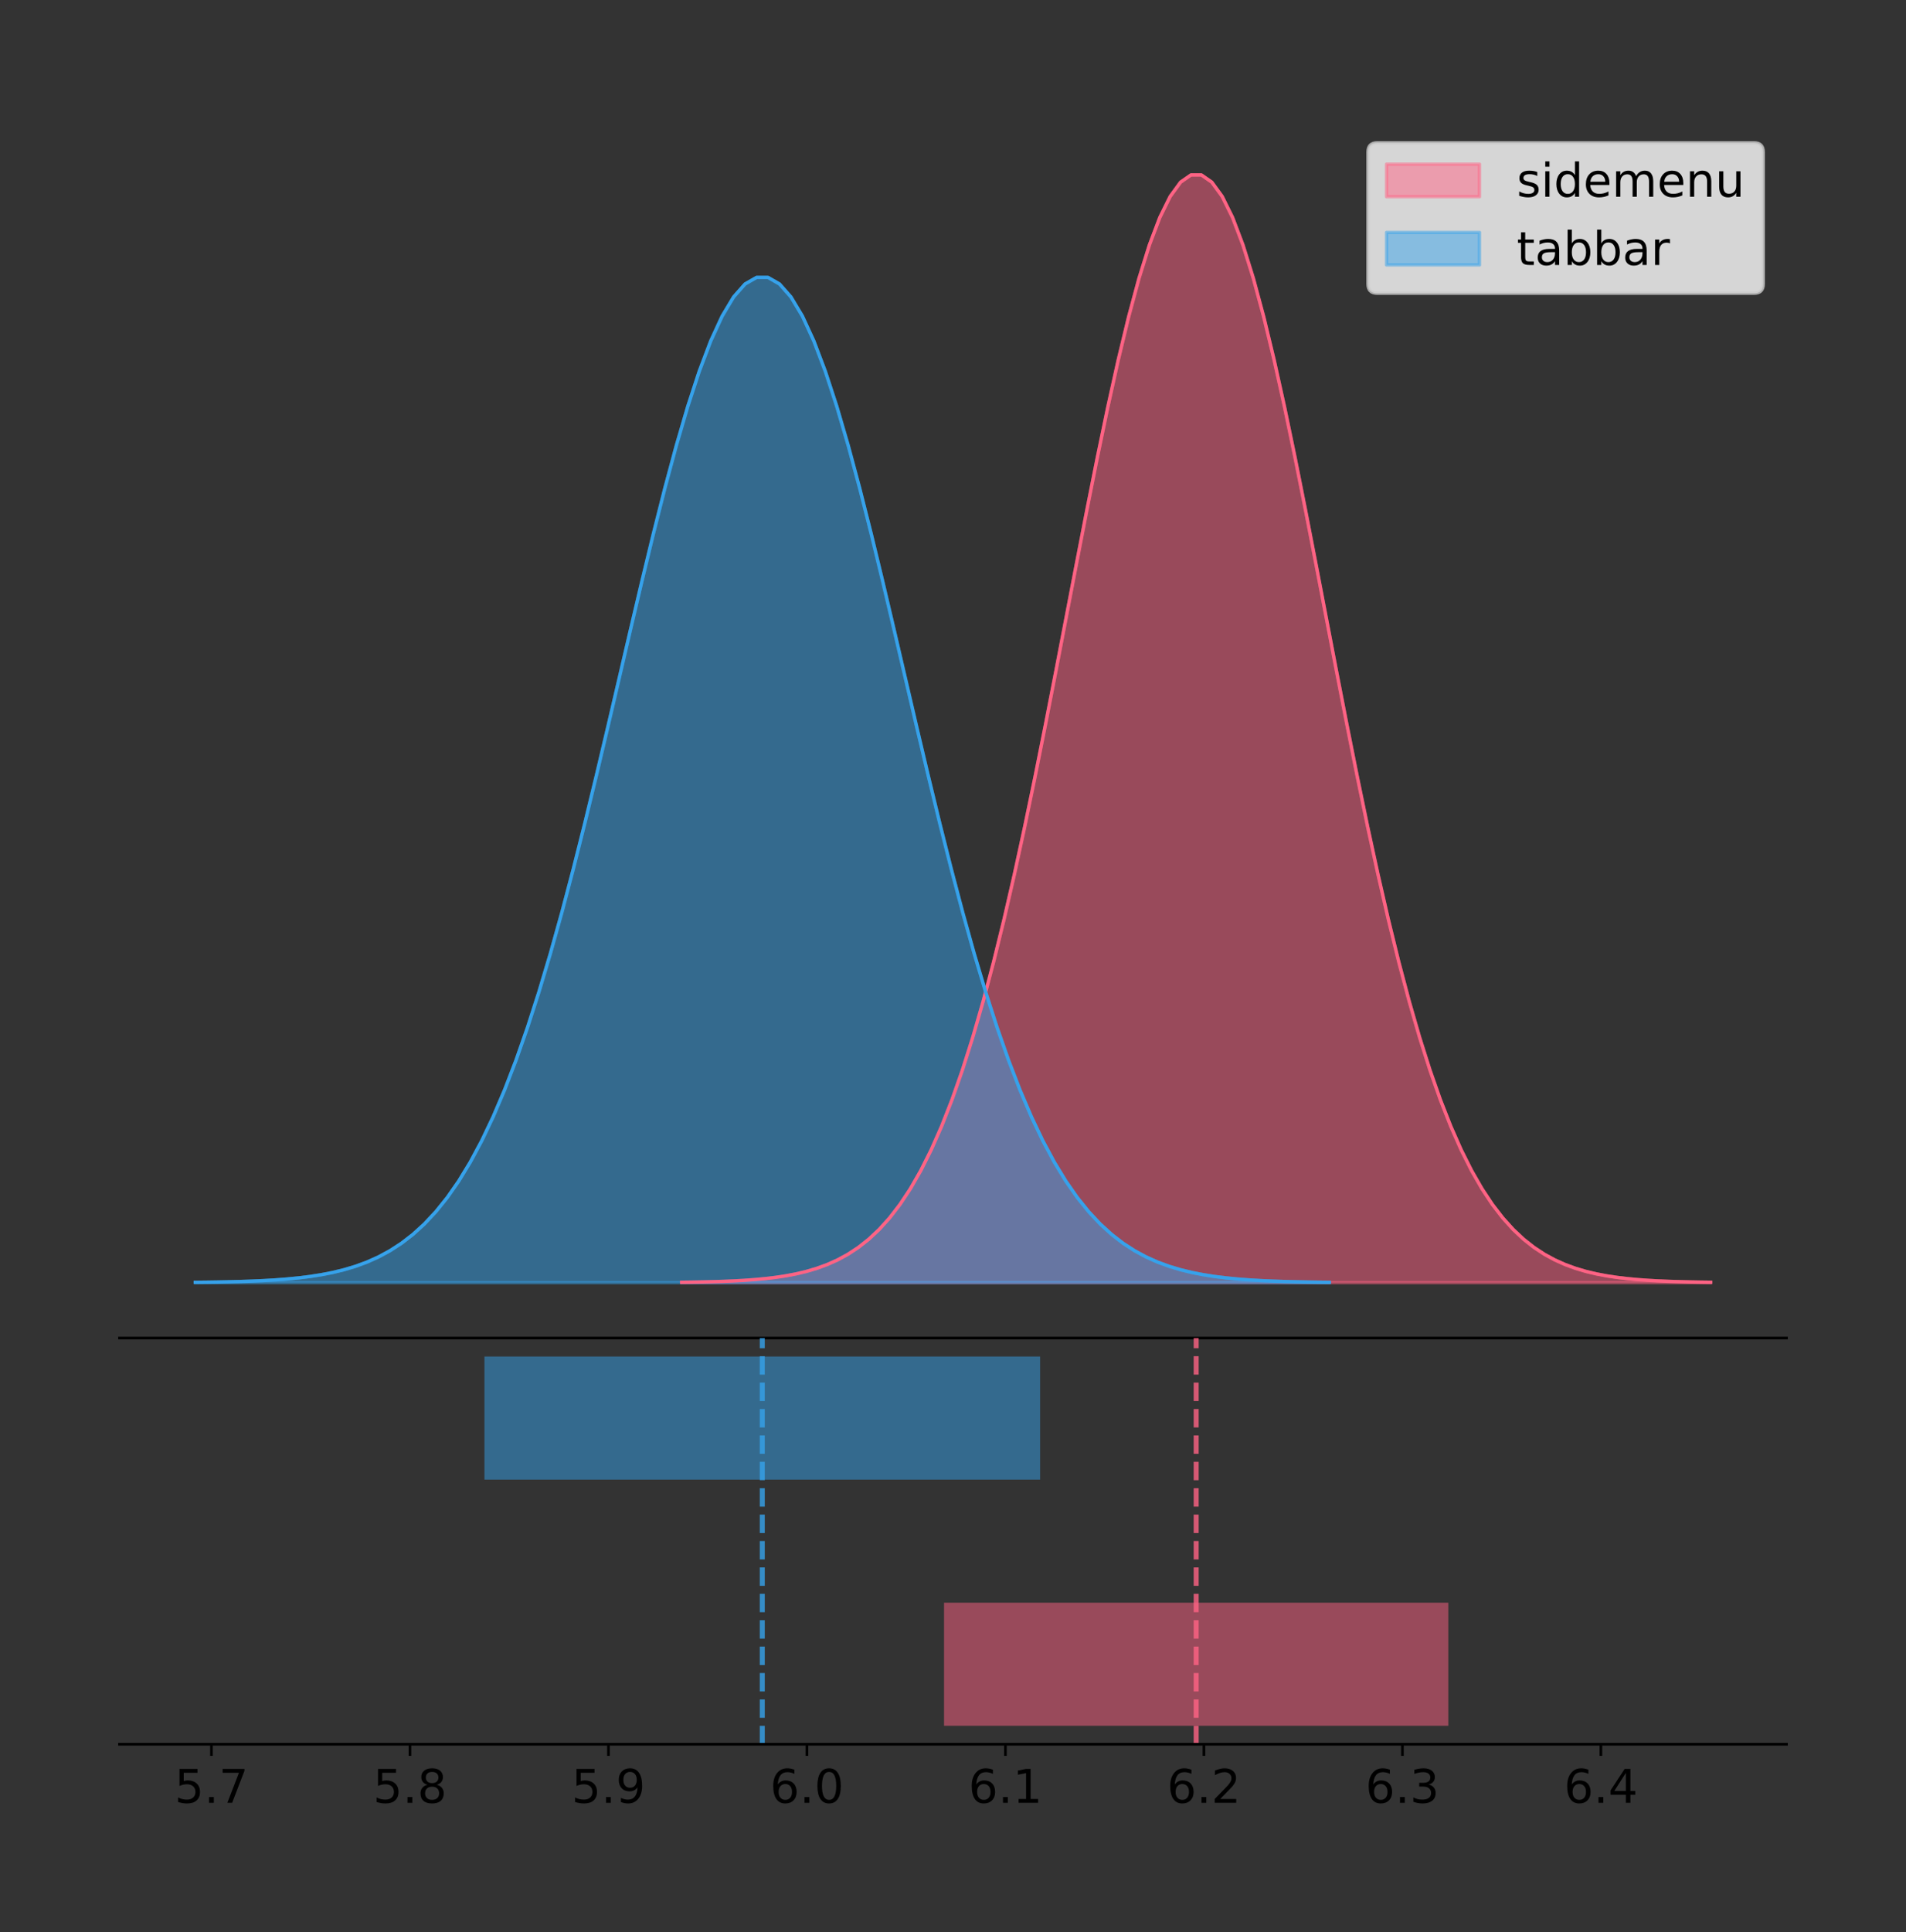 <?xml version="1.0" encoding="utf-8" standalone="no"?>
<!DOCTYPE svg PUBLIC "-//W3C//DTD SVG 1.1//EN"
  "http://www.w3.org/Graphics/SVG/1.1/DTD/svg11.dtd">
<!-- Created with matplotlib (https://matplotlib.org/) -->
<svg height="581.789pt" version="1.1" viewBox="0 0 574.2 581.789" width="574.2pt" xmlns="http://www.w3.org/2000/svg" xmlns:xlink="http://www.w3.org/1999/xlink">
 <rect x="0" y="0" width="574.2" height="581.789" fill="#333333" stroke="none"/>
 <defs>
  <style type="text/css">
*{stroke-linecap:butt;stroke-linejoin:round;}
  </style>
 </defs>
 <g id="figure_1">
  <g id="patch_1">
   <path d="M 0 581.789 
L 574.2 581.789 
L 574.2 0 
L 0 0 
z
" style="fill:none;"/>
  </g>
  <g id="axes_1">
   <g id="patch_2">
    <path d="M 36 402.93 
L 538.2 402.93 
L 538.2 36 
L 36 36 
z
" style="fill:none;"/>
   </g>
   <g id="PolyCollection_1">
    <defs>
     <path d="M 205.347 -195.538 
L 205.347 -195.65 
L 208.479 -195.692 
L 211.611 -195.749 
L 214.742 -195.825 
L 217.874 -195.925 
L 221.005 -196.058 
L 224.137 -196.23 
L 227.268 -196.455 
L 230.4 -196.744 
L 233.532 -197.115 
L 236.663 -197.585 
L 239.795 -198.179 
L 242.926 -198.923 
L 246.058 -199.848 
L 249.189 -200.99 
L 252.321 -202.39 
L 255.453 -204.093 
L 258.584 -206.151 
L 261.716 -208.617 
L 264.847 -211.552 
L 267.979 -215.017 
L 271.11 -219.078 
L 274.242 -223.801 
L 277.374 -229.25 
L 280.505 -235.488 
L 283.637 -242.572 
L 286.768 -250.552 
L 289.9 -259.468 
L 293.031 -269.344 
L 296.163 -280.192 
L 299.294 -292.002 
L 302.426 -304.744 
L 305.558 -318.365 
L 308.689 -332.786 
L 311.821 -347.901 
L 314.952 -363.58 
L 318.084 -379.667 
L 321.215 -395.98 
L 324.347 -412.318 
L 327.479 -428.462 
L 330.61 -444.18 
L 333.742 -459.23 
L 336.873 -473.372 
L 340.005 -486.366 
L 343.136 -497.987 
L 346.268 -508.025 
L 349.4 -516.294 
L 352.531 -522.64 
L 355.663 -526.94 
L 358.794 -529.111 
L 361.926 -529.111 
L 365.057 -526.94 
L 368.189 -522.64 
L 371.321 -516.294 
L 374.452 -508.025 
L 377.584 -497.987 
L 380.715 -486.366 
L 383.847 -473.372 
L 386.978 -459.23 
L 390.11 -444.18 
L 393.242 -428.462 
L 396.373 -412.318 
L 399.505 -395.98 
L 402.636 -379.667 
L 405.768 -363.58 
L 408.899 -347.901 
L 412.031 -332.786 
L 415.163 -318.365 
L 418.294 -304.744 
L 421.426 -292.002 
L 424.557 -280.192 
L 427.689 -269.344 
L 430.82 -259.468 
L 433.952 -250.552 
L 437.084 -242.572 
L 440.215 -235.488 
L 443.347 -229.25 
L 446.478 -223.801 
L 449.61 -219.078 
L 452.741 -215.017 
L 455.873 -211.552 
L 459.004 -208.617 
L 462.136 -206.151 
L 465.268 -204.093 
L 468.399 -202.39 
L 471.531 -200.99 
L 474.662 -199.848 
L 477.794 -198.923 
L 480.925 -198.179 
L 484.057 -197.585 
L 487.189 -197.115 
L 490.32 -196.744 
L 493.452 -196.455 
L 496.583 -196.23 
L 499.715 -196.058 
L 502.846 -195.925 
L 505.978 -195.825 
L 509.11 -195.749 
L 512.241 -195.692 
L 515.373 -195.65 
L 515.373 -195.538 
L 515.373 -195.538 
L 512.241 -195.538 
L 509.11 -195.538 
L 505.978 -195.538 
L 502.846 -195.538 
L 499.715 -195.538 
L 496.583 -195.538 
L 493.452 -195.538 
L 490.32 -195.538 
L 487.189 -195.538 
L 484.057 -195.538 
L 480.925 -195.538 
L 477.794 -195.538 
L 474.662 -195.538 
L 471.531 -195.538 
L 468.399 -195.538 
L 465.268 -195.538 
L 462.136 -195.538 
L 459.004 -195.538 
L 455.873 -195.538 
L 452.741 -195.538 
L 449.61 -195.538 
L 446.478 -195.538 
L 443.347 -195.538 
L 440.215 -195.538 
L 437.084 -195.538 
L 433.952 -195.538 
L 430.82 -195.538 
L 427.689 -195.538 
L 424.557 -195.538 
L 421.426 -195.538 
L 418.294 -195.538 
L 415.163 -195.538 
L 412.031 -195.538 
L 408.899 -195.538 
L 405.768 -195.538 
L 402.636 -195.538 
L 399.505 -195.538 
L 396.373 -195.538 
L 393.242 -195.538 
L 390.11 -195.538 
L 386.978 -195.538 
L 383.847 -195.538 
L 380.715 -195.538 
L 377.584 -195.538 
L 374.452 -195.538 
L 371.321 -195.538 
L 368.189 -195.538 
L 365.057 -195.538 
L 361.926 -195.538 
L 358.794 -195.538 
L 355.663 -195.538 
L 352.531 -195.538 
L 349.4 -195.538 
L 346.268 -195.538 
L 343.136 -195.538 
L 340.005 -195.538 
L 336.873 -195.538 
L 333.742 -195.538 
L 330.61 -195.538 
L 327.479 -195.538 
L 324.347 -195.538 
L 321.215 -195.538 
L 318.084 -195.538 
L 314.952 -195.538 
L 311.821 -195.538 
L 308.689 -195.538 
L 305.558 -195.538 
L 302.426 -195.538 
L 299.294 -195.538 
L 296.163 -195.538 
L 293.031 -195.538 
L 289.9 -195.538 
L 286.768 -195.538 
L 283.637 -195.538 
L 280.505 -195.538 
L 277.374 -195.538 
L 274.242 -195.538 
L 271.11 -195.538 
L 267.979 -195.538 
L 264.847 -195.538 
L 261.716 -195.538 
L 258.584 -195.538 
L 255.453 -195.538 
L 252.321 -195.538 
L 249.189 -195.538 
L 246.058 -195.538 
L 242.926 -195.538 
L 239.795 -195.538 
L 236.663 -195.538 
L 233.532 -195.538 
L 230.4 -195.538 
L 227.268 -195.538 
L 224.137 -195.538 
L 221.005 -195.538 
L 217.874 -195.538 
L 214.742 -195.538 
L 211.611 -195.538 
L 208.479 -195.538 
L 205.347 -195.538 
z
" id="m01535097f6" style="stroke:#ff6384;stroke-opacity:0.5;"/>
    </defs>
    <g clip-path="url(#p1fdd4ba849)">
     <use style="fill:#ff6384;fill-opacity:0.5;stroke:#ff6384;stroke-opacity:0.5;" x="0" xlink:href="#m01535097f6" y="581.789"/>
    </g>
   </g>
   <g id="PolyCollection_2">
    <defs>
     <path d="M 58.827 -195.538 
L 58.827 -195.64 
L 62.278 -195.678 
L 65.729 -195.729 
L 69.18 -195.798 
L 72.631 -195.889 
L 76.081 -196.009 
L 79.532 -196.166 
L 82.983 -196.37 
L 86.434 -196.633 
L 89.885 -196.969 
L 93.335 -197.396 
L 96.786 -197.935 
L 100.237 -198.61 
L 103.688 -199.449 
L 107.139 -200.486 
L 110.59 -201.756 
L 114.04 -203.302 
L 117.491 -205.169 
L 120.942 -207.407 
L 124.393 -210.07 
L 127.844 -213.215 
L 131.295 -216.9 
L 134.745 -221.186 
L 138.196 -226.131 
L 141.647 -231.792 
L 145.098 -238.221 
L 148.549 -245.463 
L 151.999 -253.553 
L 155.45 -262.516 
L 158.901 -272.36 
L 162.352 -283.078 
L 165.803 -294.641 
L 169.254 -307.002 
L 172.704 -320.088 
L 176.155 -333.805 
L 179.606 -348.034 
L 183.057 -362.632 
L 186.508 -377.436 
L 189.958 -392.263 
L 193.409 -406.913 
L 196.86 -421.177 
L 200.311 -434.835 
L 203.762 -447.668 
L 207.213 -459.46 
L 210.663 -470.006 
L 214.114 -479.115 
L 217.565 -486.619 
L 221.016 -492.378 
L 224.467 -496.28 
L 227.917 -498.25 
L 231.368 -498.25 
L 234.819 -496.28 
L 238.27 -492.378 
L 241.721 -486.619 
L 245.172 -479.115 
L 248.622 -470.006 
L 252.073 -459.46 
L 255.524 -447.668 
L 258.975 -434.835 
L 262.426 -421.177 
L 265.877 -406.913 
L 269.327 -392.263 
L 272.778 -377.436 
L 276.229 -362.632 
L 279.68 -348.034 
L 283.131 -333.805 
L 286.581 -320.088 
L 290.032 -307.002 
L 293.483 -294.641 
L 296.934 -283.078 
L 300.385 -272.36 
L 303.836 -262.516 
L 307.286 -253.553 
L 310.737 -245.463 
L 314.188 -238.221 
L 317.639 -231.792 
L 321.09 -226.131 
L 324.54 -221.186 
L 327.991 -216.9 
L 331.442 -213.215 
L 334.893 -210.07 
L 338.344 -207.407 
L 341.795 -205.169 
L 345.245 -203.302 
L 348.696 -201.756 
L 352.147 -200.486 
L 355.598 -199.449 
L 359.049 -198.61 
L 362.499 -197.935 
L 365.95 -197.396 
L 369.401 -196.969 
L 372.852 -196.633 
L 376.303 -196.37 
L 379.754 -196.166 
L 383.204 -196.009 
L 386.655 -195.889 
L 390.106 -195.798 
L 393.557 -195.729 
L 397.008 -195.678 
L 400.459 -195.64 
L 400.459 -195.538 
L 400.459 -195.538 
L 397.008 -195.538 
L 393.557 -195.538 
L 390.106 -195.538 
L 386.655 -195.538 
L 383.204 -195.538 
L 379.754 -195.538 
L 376.303 -195.538 
L 372.852 -195.538 
L 369.401 -195.538 
L 365.95 -195.538 
L 362.499 -195.538 
L 359.049 -195.538 
L 355.598 -195.538 
L 352.147 -195.538 
L 348.696 -195.538 
L 345.245 -195.538 
L 341.795 -195.538 
L 338.344 -195.538 
L 334.893 -195.538 
L 331.442 -195.538 
L 327.991 -195.538 
L 324.54 -195.538 
L 321.09 -195.538 
L 317.639 -195.538 
L 314.188 -195.538 
L 310.737 -195.538 
L 307.286 -195.538 
L 303.836 -195.538 
L 300.385 -195.538 
L 296.934 -195.538 
L 293.483 -195.538 
L 290.032 -195.538 
L 286.581 -195.538 
L 283.131 -195.538 
L 279.68 -195.538 
L 276.229 -195.538 
L 272.778 -195.538 
L 269.327 -195.538 
L 265.877 -195.538 
L 262.426 -195.538 
L 258.975 -195.538 
L 255.524 -195.538 
L 252.073 -195.538 
L 248.622 -195.538 
L 245.172 -195.538 
L 241.721 -195.538 
L 238.27 -195.538 
L 234.819 -195.538 
L 231.368 -195.538 
L 227.917 -195.538 
L 224.467 -195.538 
L 221.016 -195.538 
L 217.565 -195.538 
L 214.114 -195.538 
L 210.663 -195.538 
L 207.213 -195.538 
L 203.762 -195.538 
L 200.311 -195.538 
L 196.86 -195.538 
L 193.409 -195.538 
L 189.958 -195.538 
L 186.508 -195.538 
L 183.057 -195.538 
L 179.606 -195.538 
L 176.155 -195.538 
L 172.704 -195.538 
L 169.254 -195.538 
L 165.803 -195.538 
L 162.352 -195.538 
L 158.901 -195.538 
L 155.45 -195.538 
L 151.999 -195.538 
L 148.549 -195.538 
L 145.098 -195.538 
L 141.647 -195.538 
L 138.196 -195.538 
L 134.745 -195.538 
L 131.295 -195.538 
L 127.844 -195.538 
L 124.393 -195.538 
L 120.942 -195.538 
L 117.491 -195.538 
L 114.04 -195.538 
L 110.59 -195.538 
L 107.139 -195.538 
L 103.688 -195.538 
L 100.237 -195.538 
L 96.786 -195.538 
L 93.335 -195.538 
L 89.885 -195.538 
L 86.434 -195.538 
L 82.983 -195.538 
L 79.532 -195.538 
L 76.081 -195.538 
L 72.631 -195.538 
L 69.18 -195.538 
L 65.729 -195.538 
L 62.278 -195.538 
L 58.827 -195.538 
z
" id="m13b6aeb205" style="stroke:#36a2eb;stroke-opacity:0.5;"/>
    </defs>
    <g clip-path="url(#p1fdd4ba849)">
     <use style="fill:#36a2eb;fill-opacity:0.5;stroke:#36a2eb;stroke-opacity:0.5;" x="0" xlink:href="#m13b6aeb205" y="581.789"/>
    </g>
   </g>
   <g id="line2d_1">
    <path clip-path="url(#p1fdd4ba849)" d="M 205.347 386.139 
L 208.479 386.097 
L 211.611 386.04 
L 214.742 385.965 
L 217.874 385.864 
L 221.005 385.732 
L 224.137 385.559 
L 227.268 385.334 
L 230.4 385.045 
L 233.532 384.675 
L 236.663 384.204 
L 239.795 383.61 
L 242.926 382.867 
L 246.058 381.941 
L 249.189 380.799 
L 252.321 379.399 
L 255.453 377.696 
L 258.584 375.639 
L 261.716 373.172 
L 264.847 370.238 
L 267.979 366.772 
L 271.11 362.711 
L 274.242 357.989 
L 277.374 352.539 
L 280.505 346.301 
L 283.637 339.217 
L 286.768 331.237 
L 289.9 322.322 
L 293.031 312.445 
L 296.163 301.597 
L 299.294 289.787 
L 302.426 277.045 
L 305.558 263.424 
L 308.689 249.004 
L 311.821 233.888 
L 314.952 218.209 
L 318.084 202.123 
L 321.215 185.809 
L 324.347 169.471 
L 327.479 153.327 
L 330.61 137.61 
L 333.742 122.559 
L 336.873 108.418 
L 340.005 95.423 
L 343.136 83.803 
L 346.268 73.765 
L 349.4 65.495 
L 352.531 59.15 
L 355.663 54.85 
L 358.794 52.679 
L 361.926 52.679 
L 365.057 54.85 
L 368.189 59.15 
L 371.321 65.495 
L 374.452 73.765 
L 377.584 83.803 
L 380.715 95.423 
L 383.847 108.418 
L 386.978 122.559 
L 390.11 137.61 
L 393.242 153.327 
L 396.373 169.471 
L 399.505 185.809 
L 402.636 202.123 
L 405.768 218.209 
L 408.899 233.888 
L 412.031 249.004 
L 415.163 263.424 
L 418.294 277.045 
L 421.426 289.787 
L 424.557 301.597 
L 427.689 312.445 
L 430.82 322.322 
L 433.952 331.237 
L 437.084 339.217 
L 440.215 346.301 
L 443.347 352.539 
L 446.478 357.989 
L 449.61 362.711 
L 452.741 366.772 
L 455.873 370.238 
L 459.004 373.172 
L 462.136 375.639 
L 465.268 377.696 
L 468.399 379.399 
L 471.531 380.799 
L 474.662 381.941 
L 477.794 382.867 
L 480.925 383.61 
L 484.057 384.204 
L 487.189 384.675 
L 490.32 385.045 
L 493.452 385.334 
L 496.583 385.559 
L 499.715 385.732 
L 502.846 385.864 
L 505.978 385.965 
L 509.11 386.04 
L 512.241 386.097 
L 515.373 386.139 
" style="fill:none;stroke:#ff6384;stroke-linecap:square;"/>
   </g>
   <g id="line2d_2">
    <path clip-path="url(#p1fdd4ba849)" d="M 58.827 386.15 
L 62.278 386.111 
L 65.729 386.06 
L 69.18 385.991 
L 72.631 385.9 
L 76.081 385.78 
L 79.532 385.623 
L 82.983 385.419 
L 86.434 385.157 
L 89.885 384.821 
L 93.335 384.394 
L 96.786 383.855 
L 100.237 383.18 
L 103.688 382.34 
L 107.139 381.304 
L 110.59 380.033 
L 114.04 378.487 
L 117.491 376.621 
L 120.942 374.382 
L 124.393 371.719 
L 127.844 368.575 
L 131.295 364.889 
L 134.745 360.603 
L 138.196 355.658 
L 141.647 349.997 
L 145.098 343.568 
L 148.549 336.327 
L 151.999 328.236 
L 155.45 319.273 
L 158.901 309.429 
L 162.352 298.712 
L 165.803 287.148 
L 169.254 274.787 
L 172.704 261.701 
L 176.155 247.984 
L 179.606 233.755 
L 183.057 219.157 
L 186.508 204.353 
L 189.958 189.526 
L 193.409 174.876 
L 196.86 160.613 
L 200.311 146.955 
L 203.762 134.121 
L 207.213 122.329 
L 210.663 111.784 
L 214.114 102.674 
L 217.565 95.17 
L 221.016 89.411 
L 224.467 85.509 
L 227.917 83.539 
L 231.368 83.539 
L 234.819 85.509 
L 238.27 89.411 
L 241.721 95.17 
L 245.172 102.674 
L 248.622 111.784 
L 252.073 122.329 
L 255.524 134.121 
L 258.975 146.955 
L 262.426 160.613 
L 265.877 174.876 
L 269.327 189.526 
L 272.778 204.353 
L 276.229 219.157 
L 279.68 233.755 
L 283.131 247.984 
L 286.581 261.701 
L 290.032 274.787 
L 293.483 287.148 
L 296.934 298.712 
L 300.385 309.429 
L 303.836 319.273 
L 307.286 328.236 
L 310.737 336.327 
L 314.188 343.568 
L 317.639 349.997 
L 321.09 355.658 
L 324.54 360.603 
L 327.991 364.889 
L 331.442 368.575 
L 334.893 371.719 
L 338.344 374.382 
L 341.795 376.621 
L 345.245 378.487 
L 348.696 380.033 
L 352.147 381.304 
L 355.598 382.34 
L 359.049 383.18 
L 362.499 383.855 
L 365.95 384.394 
L 369.401 384.821 
L 372.852 385.157 
L 376.303 385.419 
L 379.754 385.623 
L 383.204 385.78 
L 386.655 385.9 
L 390.106 385.991 
L 393.557 386.06 
L 397.008 386.111 
L 400.459 386.15 
" style="fill:none;stroke:#36a2eb;stroke-linecap:square;"/>
   </g>
   <g id="patch_3">
    <path d="M 36 402.93 
L 538.2 402.93 
" style="fill:none;stroke:#000000;stroke-linecap:square;stroke-linejoin:miter;stroke-width:0.8;"/>
   </g>
   <g id="legend_1">
    <g id="patch_4">
     <path d="M 414.919 88.299 
L 528.4 88.299 
Q 531.2 88.299 531.2 85.499 
L 531.2 45.8 
Q 531.2 43 528.4 43 
L 414.919 43 
Q 412.119 43 412.119 45.8 
L 412.119 85.499 
Q 412.119 88.299 414.919 88.299 
z
" style="fill:#ffffff;opacity:0.8;stroke:#cccccc;stroke-linejoin:miter;"/>
    </g>
    <g id="patch_5">
     <path d="M 417.719 59.238 
L 445.719 59.238 
L 445.719 49.438 
L 417.719 49.438 
z
" style="fill:#ff6384;opacity:0.5;stroke:#ff6384;stroke-linejoin:miter;"/>
    </g>
    <g id="text_1">
     <!-- sidemenu -->
     <defs>
      <path d="M 44.281 53.078 
L 44.281 44.578 
Q 40.484 46.531 36.375 47.5 
Q 32.281 48.484 27.875 48.484 
Q 21.188 48.484 17.844 46.438 
Q 14.5 44.391 14.5 40.281 
Q 14.5 37.156 16.891 35.375 
Q 19.281 33.594 26.516 31.984 
L 29.594 31.297 
Q 39.156 29.25 43.188 25.516 
Q 47.219 21.781 47.219 15.094 
Q 47.219 7.469 41.188 3.016 
Q 35.156 -1.422 24.609 -1.422 
Q 20.219 -1.422 15.453 -0.562 
Q 10.688 0.297 5.422 2 
L 5.422 11.281 
Q 10.406 8.688 15.234 7.391 
Q 20.062 6.109 24.812 6.109 
Q 31.156 6.109 34.562 8.281 
Q 37.984 10.453 37.984 14.406 
Q 37.984 18.062 35.516 20.016 
Q 33.062 21.969 24.703 23.781 
L 21.578 24.516 
Q 13.234 26.266 9.516 29.906 
Q 5.812 33.547 5.812 39.891 
Q 5.812 47.609 11.281 51.797 
Q 16.75 56 26.812 56 
Q 31.781 56 36.172 55.266 
Q 40.578 54.547 44.281 53.078 
z
" id="DejaVuSans-115"/>
      <path d="M 9.422 54.688 
L 18.406 54.688 
L 18.406 0 
L 9.422 0 
z
M 9.422 75.984 
L 18.406 75.984 
L 18.406 64.594 
L 9.422 64.594 
z
" id="DejaVuSans-105"/>
      <path d="M 45.406 46.391 
L 45.406 75.984 
L 54.391 75.984 
L 54.391 0 
L 45.406 0 
L 45.406 8.203 
Q 42.578 3.328 38.25 0.953 
Q 33.938 -1.422 27.875 -1.422 
Q 17.969 -1.422 11.734 6.484 
Q 5.516 14.406 5.516 27.297 
Q 5.516 40.188 11.734 48.094 
Q 17.969 56 27.875 56 
Q 33.938 56 38.25 53.625 
Q 42.578 51.266 45.406 46.391 
z
M 14.797 27.297 
Q 14.797 17.391 18.875 11.75 
Q 22.953 6.109 30.078 6.109 
Q 37.203 6.109 41.297 11.75 
Q 45.406 17.391 45.406 27.297 
Q 45.406 37.203 41.297 42.844 
Q 37.203 48.484 30.078 48.484 
Q 22.953 48.484 18.875 42.844 
Q 14.797 37.203 14.797 27.297 
z
" id="DejaVuSans-100"/>
      <path d="M 56.203 29.594 
L 56.203 25.203 
L 14.891 25.203 
Q 15.484 15.922 20.484 11.062 
Q 25.484 6.203 34.422 6.203 
Q 39.594 6.203 44.453 7.469 
Q 49.312 8.734 54.109 11.281 
L 54.109 2.781 
Q 49.266 0.734 44.188 -0.344 
Q 39.109 -1.422 33.891 -1.422 
Q 20.797 -1.422 13.156 6.188 
Q 5.516 13.812 5.516 26.812 
Q 5.516 40.234 12.766 48.109 
Q 20.016 56 32.328 56 
Q 43.359 56 49.781 48.891 
Q 56.203 41.797 56.203 29.594 
z
M 47.219 32.234 
Q 47.125 39.594 43.094 43.984 
Q 39.062 48.391 32.422 48.391 
Q 24.906 48.391 20.391 44.141 
Q 15.875 39.891 15.188 32.172 
z
" id="DejaVuSans-101"/>
      <path d="M 52 44.188 
Q 55.375 50.25 60.062 53.125 
Q 64.75 56 71.094 56 
Q 79.641 56 84.281 50.016 
Q 88.922 44.047 88.922 33.016 
L 88.922 0 
L 79.891 0 
L 79.891 32.719 
Q 79.891 40.578 77.094 44.375 
Q 74.312 48.188 68.609 48.188 
Q 61.625 48.188 57.562 43.547 
Q 53.516 38.922 53.516 30.906 
L 53.516 0 
L 44.484 0 
L 44.484 32.719 
Q 44.484 40.625 41.703 44.406 
Q 38.922 48.188 33.109 48.188 
Q 26.219 48.188 22.156 43.531 
Q 18.109 38.875 18.109 30.906 
L 18.109 0 
L 9.078 0 
L 9.078 54.688 
L 18.109 54.688 
L 18.109 46.188 
Q 21.188 51.219 25.484 53.609 
Q 29.781 56 35.688 56 
Q 41.656 56 45.828 52.969 
Q 50 49.953 52 44.188 
z
" id="DejaVuSans-109"/>
      <path d="M 54.891 33.016 
L 54.891 0 
L 45.906 0 
L 45.906 32.719 
Q 45.906 40.484 42.875 44.328 
Q 39.844 48.188 33.797 48.188 
Q 26.516 48.188 22.312 43.547 
Q 18.109 38.922 18.109 30.906 
L 18.109 0 
L 9.078 0 
L 9.078 54.688 
L 18.109 54.688 
L 18.109 46.188 
Q 21.344 51.125 25.703 53.562 
Q 30.078 56 35.797 56 
Q 45.219 56 50.047 50.172 
Q 54.891 44.344 54.891 33.016 
z
" id="DejaVuSans-110"/>
      <path d="M 8.5 21.578 
L 8.5 54.688 
L 17.484 54.688 
L 17.484 21.922 
Q 17.484 14.156 20.5 10.266 
Q 23.531 6.391 29.594 6.391 
Q 36.859 6.391 41.078 11.031 
Q 45.312 15.672 45.312 23.688 
L 45.312 54.688 
L 54.297 54.688 
L 54.297 0 
L 45.312 0 
L 45.312 8.406 
Q 42.047 3.422 37.719 1 
Q 33.406 -1.422 27.688 -1.422 
Q 18.266 -1.422 13.375 4.438 
Q 8.5 10.297 8.5 21.578 
z
M 31.109 56 
z
" id="DejaVuSans-117"/>
     </defs>
     <g transform="translate(456.919 59.238)scale(0.14 -0.14)">
      <use xlink:href="#DejaVuSans-115"/>
      <use x="52.1" xlink:href="#DejaVuSans-105"/>
      <use x="79.883" xlink:href="#DejaVuSans-100"/>
      <use x="143.359" xlink:href="#DejaVuSans-101"/>
      <use x="204.883" xlink:href="#DejaVuSans-109"/>
      <use x="302.295" xlink:href="#DejaVuSans-101"/>
      <use x="363.818" xlink:href="#DejaVuSans-110"/>
      <use x="427.197" xlink:href="#DejaVuSans-117"/>
     </g>
    </g>
    <g id="patch_6">
     <path d="M 417.719 79.787 
L 445.719 79.787 
L 445.719 69.987 
L 417.719 69.987 
z
" style="fill:#36a2eb;opacity:0.5;stroke:#36a2eb;stroke-linejoin:miter;"/>
    </g>
    <g id="text_2">
     <!-- tabbar -->
     <defs>
      <path d="M 18.312 70.219 
L 18.312 54.688 
L 36.812 54.688 
L 36.812 47.703 
L 18.312 47.703 
L 18.312 18.016 
Q 18.312 11.328 20.141 9.422 
Q 21.969 7.516 27.594 7.516 
L 36.812 7.516 
L 36.812 0 
L 27.594 0 
Q 17.188 0 13.234 3.875 
Q 9.281 7.766 9.281 18.016 
L 9.281 47.703 
L 2.688 47.703 
L 2.688 54.688 
L 9.281 54.688 
L 9.281 70.219 
z
" id="DejaVuSans-116"/>
      <path d="M 34.281 27.484 
Q 23.391 27.484 19.188 25 
Q 14.984 22.516 14.984 16.5 
Q 14.984 11.719 18.141 8.906 
Q 21.297 6.109 26.703 6.109 
Q 34.188 6.109 38.703 11.406 
Q 43.219 16.703 43.219 25.484 
L 43.219 27.484 
z
M 52.203 31.203 
L 52.203 0 
L 43.219 0 
L 43.219 8.297 
Q 40.141 3.328 35.547 0.953 
Q 30.953 -1.422 24.312 -1.422 
Q 15.922 -1.422 10.953 3.297 
Q 6 8.016 6 15.922 
Q 6 25.141 12.172 29.828 
Q 18.359 34.516 30.609 34.516 
L 43.219 34.516 
L 43.219 35.406 
Q 43.219 41.609 39.141 45 
Q 35.062 48.391 27.688 48.391 
Q 23 48.391 18.547 47.266 
Q 14.109 46.141 10.016 43.891 
L 10.016 52.203 
Q 14.938 54.109 19.578 55.047 
Q 24.219 56 28.609 56 
Q 40.484 56 46.344 49.844 
Q 52.203 43.703 52.203 31.203 
z
" id="DejaVuSans-97"/>
      <path d="M 48.688 27.297 
Q 48.688 37.203 44.609 42.844 
Q 40.531 48.484 33.406 48.484 
Q 26.266 48.484 22.188 42.844 
Q 18.109 37.203 18.109 27.297 
Q 18.109 17.391 22.188 11.75 
Q 26.266 6.109 33.406 6.109 
Q 40.531 6.109 44.609 11.75 
Q 48.688 17.391 48.688 27.297 
z
M 18.109 46.391 
Q 20.953 51.266 25.266 53.625 
Q 29.594 56 35.594 56 
Q 45.562 56 51.781 48.094 
Q 58.016 40.188 58.016 27.297 
Q 58.016 14.406 51.781 6.484 
Q 45.562 -1.422 35.594 -1.422 
Q 29.594 -1.422 25.266 0.953 
Q 20.953 3.328 18.109 8.203 
L 18.109 0 
L 9.078 0 
L 9.078 75.984 
L 18.109 75.984 
z
" id="DejaVuSans-98"/>
      <path d="M 41.109 46.297 
Q 39.594 47.172 37.812 47.578 
Q 36.031 48 33.891 48 
Q 26.266 48 22.188 43.047 
Q 18.109 38.094 18.109 28.812 
L 18.109 0 
L 9.078 0 
L 9.078 54.688 
L 18.109 54.688 
L 18.109 46.188 
Q 20.953 51.172 25.484 53.578 
Q 30.031 56 36.531 56 
Q 37.453 56 38.578 55.875 
Q 39.703 55.766 41.062 55.516 
z
" id="DejaVuSans-114"/>
     </defs>
     <g transform="translate(456.919 79.787)scale(0.14 -0.14)">
      <use xlink:href="#DejaVuSans-116"/>
      <use x="39.209" xlink:href="#DejaVuSans-97"/>
      <use x="100.488" xlink:href="#DejaVuSans-98"/>
      <use x="163.965" xlink:href="#DejaVuSans-98"/>
      <use x="227.441" xlink:href="#DejaVuSans-97"/>
      <use x="288.721" xlink:href="#DejaVuSans-114"/>
     </g>
    </g>
   </g>
  </g>
  <g id="axes_2">
   <g id="patch_7">
    <path d="M 36 525.24 
L 538.2 525.24 
L 538.2 402.93 
L 36 402.93 
z
" style="fill:none;"/>
   </g>
   <g id="patch_8">
    <path clip-path="url(#p0d853e28bf)" d="M 284.404 519.68 
L 436.316 519.68 
L 436.316 482.617 
L 284.404 482.617 
z
" style="fill:#ff6384;opacity:0.5;"/>
   </g>
   <g id="patch_9">
    <path clip-path="url(#p0d853e28bf)" d="M 145.943 445.553 
L 313.343 445.553 
L 313.343 408.49 
L 145.943 408.49 
z
" style="fill:#36a2eb;opacity:0.5;"/>
   </g>
   <g id="matplotlib.axis_1">
    <g id="xtick_1">
     <g id="line2d_3">
      <defs>
       <path d="M 0 0 
L 0 3.5 
" id="m7fd0835af1" style="stroke:#000000;stroke-width:0.8;"/>
      </defs>
      <g>
       <use style="stroke:#000000;stroke-width:0.8;" x="63.705" xlink:href="#m7fd0835af1" y="525.24"/>
      </g>
     </g>
     <g id="text_3">
      <!-- 5.7 -->
      <defs>
       <path d="M 10.797 72.906 
L 49.516 72.906 
L 49.516 64.594 
L 19.828 64.594 
L 19.828 46.734 
Q 21.969 47.469 24.109 47.828 
Q 26.266 48.188 28.422 48.188 
Q 40.625 48.188 47.75 41.5 
Q 54.891 34.812 54.891 23.391 
Q 54.891 11.625 47.562 5.094 
Q 40.234 -1.422 26.906 -1.422 
Q 22.312 -1.422 17.547 -0.641 
Q 12.797 0.141 7.719 1.703 
L 7.719 11.625 
Q 12.109 9.234 16.797 8.062 
Q 21.484 6.891 26.703 6.891 
Q 35.156 6.891 40.078 11.328 
Q 45.016 15.766 45.016 23.391 
Q 45.016 31 40.078 35.438 
Q 35.156 39.891 26.703 39.891 
Q 22.75 39.891 18.812 39.016 
Q 14.891 38.141 10.797 36.281 
z
" id="DejaVuSans-53"/>
       <path d="M 10.688 12.406 
L 21 12.406 
L 21 0 
L 10.688 0 
z
" id="DejaVuSans-46"/>
       <path d="M 8.203 72.906 
L 55.078 72.906 
L 55.078 68.703 
L 28.609 0 
L 18.312 0 
L 43.219 64.594 
L 8.203 64.594 
z
" id="DejaVuSans-55"/>
      </defs>
      <g transform="translate(52.573 542.878)scale(0.14 -0.14)">
       <use xlink:href="#DejaVuSans-53"/>
       <use x="63.623" xlink:href="#DejaVuSans-46"/>
       <use x="95.41" xlink:href="#DejaVuSans-55"/>
      </g>
     </g>
    </g>
    <g id="xtick_2">
     <g id="line2d_4">
      <g>
       <use style="stroke:#000000;stroke-width:0.8;" x="123.502" xlink:href="#m7fd0835af1" y="525.24"/>
      </g>
     </g>
     <g id="text_4">
      <!-- 5.8 -->
      <defs>
       <path d="M 31.781 34.625 
Q 24.75 34.625 20.719 30.859 
Q 16.703 27.094 16.703 20.516 
Q 16.703 13.922 20.719 10.156 
Q 24.75 6.391 31.781 6.391 
Q 38.812 6.391 42.859 10.172 
Q 46.922 13.969 46.922 20.516 
Q 46.922 27.094 42.891 30.859 
Q 38.875 34.625 31.781 34.625 
z
M 21.922 38.812 
Q 15.578 40.375 12.031 44.719 
Q 8.5 49.078 8.5 55.328 
Q 8.5 64.062 14.719 69.141 
Q 20.953 74.219 31.781 74.219 
Q 42.672 74.219 48.875 69.141 
Q 55.078 64.062 55.078 55.328 
Q 55.078 49.078 51.531 44.719 
Q 48 40.375 41.703 38.812 
Q 48.828 37.156 52.797 32.312 
Q 56.781 27.484 56.781 20.516 
Q 56.781 9.906 50.312 4.234 
Q 43.844 -1.422 31.781 -1.422 
Q 19.734 -1.422 13.25 4.234 
Q 6.781 9.906 6.781 20.516 
Q 6.781 27.484 10.781 32.312 
Q 14.797 37.156 21.922 38.812 
z
M 18.312 54.391 
Q 18.312 48.734 21.844 45.562 
Q 25.391 42.391 31.781 42.391 
Q 38.141 42.391 41.719 45.562 
Q 45.312 48.734 45.312 54.391 
Q 45.312 60.062 41.719 63.234 
Q 38.141 66.406 31.781 66.406 
Q 25.391 66.406 21.844 63.234 
Q 18.312 60.062 18.312 54.391 
z
" id="DejaVuSans-56"/>
      </defs>
      <g transform="translate(112.37 542.878)scale(0.14 -0.14)">
       <use xlink:href="#DejaVuSans-53"/>
       <use x="63.623" xlink:href="#DejaVuSans-46"/>
       <use x="95.41" xlink:href="#DejaVuSans-56"/>
      </g>
     </g>
    </g>
    <g id="xtick_3">
     <g id="line2d_5">
      <g>
       <use style="stroke:#000000;stroke-width:0.8;" x="183.3" xlink:href="#m7fd0835af1" y="525.24"/>
      </g>
     </g>
     <g id="text_5">
      <!-- 5.9 -->
      <defs>
       <path d="M 10.984 1.516 
L 10.984 10.5 
Q 14.703 8.734 18.5 7.812 
Q 22.312 6.891 25.984 6.891 
Q 35.75 6.891 40.891 13.453 
Q 46.047 20.016 46.781 33.406 
Q 43.953 29.203 39.594 26.953 
Q 35.25 24.703 29.984 24.703 
Q 19.047 24.703 12.672 31.312 
Q 6.297 37.938 6.297 49.422 
Q 6.297 60.641 12.938 67.422 
Q 19.578 74.219 30.609 74.219 
Q 43.266 74.219 49.922 64.516 
Q 56.594 54.828 56.594 36.375 
Q 56.594 19.141 48.406 8.859 
Q 40.234 -1.422 26.422 -1.422 
Q 22.703 -1.422 18.891 -0.688 
Q 15.094 0.047 10.984 1.516 
z
M 30.609 32.422 
Q 37.25 32.422 41.125 36.953 
Q 45.016 41.5 45.016 49.422 
Q 45.016 57.281 41.125 61.844 
Q 37.25 66.406 30.609 66.406 
Q 23.969 66.406 20.094 61.844 
Q 16.219 57.281 16.219 49.422 
Q 16.219 41.5 20.094 36.953 
Q 23.969 32.422 30.609 32.422 
z
" id="DejaVuSans-57"/>
      </defs>
      <g transform="translate(172.168 542.878)scale(0.14 -0.14)">
       <use xlink:href="#DejaVuSans-53"/>
       <use x="63.623" xlink:href="#DejaVuSans-46"/>
       <use x="95.41" xlink:href="#DejaVuSans-57"/>
      </g>
     </g>
    </g>
    <g id="xtick_4">
     <g id="line2d_6">
      <g>
       <use style="stroke:#000000;stroke-width:0.8;" x="243.097" xlink:href="#m7fd0835af1" y="525.24"/>
      </g>
     </g>
     <g id="text_6">
      <!-- 6.0 -->
      <defs>
       <path d="M 33.016 40.375 
Q 26.375 40.375 22.484 35.828 
Q 18.609 31.297 18.609 23.391 
Q 18.609 15.531 22.484 10.953 
Q 26.375 6.391 33.016 6.391 
Q 39.656 6.391 43.531 10.953 
Q 47.406 15.531 47.406 23.391 
Q 47.406 31.297 43.531 35.828 
Q 39.656 40.375 33.016 40.375 
z
M 52.594 71.297 
L 52.594 62.312 
Q 48.875 64.062 45.094 64.984 
Q 41.312 65.922 37.594 65.922 
Q 27.828 65.922 22.672 59.328 
Q 17.531 52.734 16.797 39.406 
Q 19.672 43.656 24.016 45.922 
Q 28.375 48.188 33.594 48.188 
Q 44.578 48.188 50.953 41.516 
Q 57.328 34.859 57.328 23.391 
Q 57.328 12.156 50.688 5.359 
Q 44.047 -1.422 33.016 -1.422 
Q 20.359 -1.422 13.672 8.266 
Q 6.984 17.969 6.984 36.375 
Q 6.984 53.656 15.188 63.938 
Q 23.391 74.219 37.203 74.219 
Q 40.922 74.219 44.703 73.484 
Q 48.484 72.75 52.594 71.297 
z
" id="DejaVuSans-54"/>
       <path d="M 31.781 66.406 
Q 24.172 66.406 20.328 58.906 
Q 16.5 51.422 16.5 36.375 
Q 16.5 21.391 20.328 13.891 
Q 24.172 6.391 31.781 6.391 
Q 39.453 6.391 43.281 13.891 
Q 47.125 21.391 47.125 36.375 
Q 47.125 51.422 43.281 58.906 
Q 39.453 66.406 31.781 66.406 
z
M 31.781 74.219 
Q 44.047 74.219 50.516 64.516 
Q 56.984 54.828 56.984 36.375 
Q 56.984 17.969 50.516 8.266 
Q 44.047 -1.422 31.781 -1.422 
Q 19.531 -1.422 13.062 8.266 
Q 6.594 17.969 6.594 36.375 
Q 6.594 54.828 13.062 64.516 
Q 19.531 74.219 31.781 74.219 
z
" id="DejaVuSans-48"/>
      </defs>
      <g transform="translate(231.965 542.878)scale(0.14 -0.14)">
       <use xlink:href="#DejaVuSans-54"/>
       <use x="63.623" xlink:href="#DejaVuSans-46"/>
       <use x="95.41" xlink:href="#DejaVuSans-48"/>
      </g>
     </g>
    </g>
    <g id="xtick_5">
     <g id="line2d_7">
      <g>
       <use style="stroke:#000000;stroke-width:0.8;" x="302.895" xlink:href="#m7fd0835af1" y="525.24"/>
      </g>
     </g>
     <g id="text_7">
      <!-- 6.1 -->
      <defs>
       <path d="M 12.406 8.297 
L 28.516 8.297 
L 28.516 63.922 
L 10.984 60.406 
L 10.984 69.391 
L 28.422 72.906 
L 38.281 72.906 
L 38.281 8.297 
L 54.391 8.297 
L 54.391 0 
L 12.406 0 
z
" id="DejaVuSans-49"/>
      </defs>
      <g transform="translate(291.763 542.878)scale(0.14 -0.14)">
       <use xlink:href="#DejaVuSans-54"/>
       <use x="63.623" xlink:href="#DejaVuSans-46"/>
       <use x="95.41" xlink:href="#DejaVuSans-49"/>
      </g>
     </g>
    </g>
    <g id="xtick_6">
     <g id="line2d_8">
      <g>
       <use style="stroke:#000000;stroke-width:0.8;" x="362.692" xlink:href="#m7fd0835af1" y="525.24"/>
      </g>
     </g>
     <g id="text_8">
      <!-- 6.2 -->
      <defs>
       <path d="M 19.188 8.297 
L 53.609 8.297 
L 53.609 0 
L 7.328 0 
L 7.328 8.297 
Q 12.938 14.109 22.625 23.891 
Q 32.328 33.688 34.812 36.531 
Q 39.547 41.844 41.422 45.531 
Q 43.312 49.219 43.312 52.781 
Q 43.312 58.594 39.234 62.25 
Q 35.156 65.922 28.609 65.922 
Q 23.969 65.922 18.812 64.312 
Q 13.672 62.703 7.812 59.422 
L 7.812 69.391 
Q 13.766 71.781 18.938 73 
Q 24.125 74.219 28.422 74.219 
Q 39.75 74.219 46.484 68.547 
Q 53.219 62.891 53.219 53.422 
Q 53.219 48.922 51.531 44.891 
Q 49.859 40.875 45.406 35.406 
Q 44.188 33.984 37.641 27.219 
Q 31.109 20.453 19.188 8.297 
z
" id="DejaVuSans-50"/>
      </defs>
      <g transform="translate(351.56 542.878)scale(0.14 -0.14)">
       <use xlink:href="#DejaVuSans-54"/>
       <use x="63.623" xlink:href="#DejaVuSans-46"/>
       <use x="95.41" xlink:href="#DejaVuSans-50"/>
      </g>
     </g>
    </g>
    <g id="xtick_7">
     <g id="line2d_9">
      <g>
       <use style="stroke:#000000;stroke-width:0.8;" x="422.49" xlink:href="#m7fd0835af1" y="525.24"/>
      </g>
     </g>
     <g id="text_9">
      <!-- 6.3 -->
      <defs>
       <path d="M 40.578 39.312 
Q 47.656 37.797 51.625 33 
Q 55.609 28.219 55.609 21.188 
Q 55.609 10.406 48.188 4.484 
Q 40.766 -1.422 27.094 -1.422 
Q 22.516 -1.422 17.656 -0.516 
Q 12.797 0.391 7.625 2.203 
L 7.625 11.719 
Q 11.719 9.328 16.594 8.109 
Q 21.484 6.891 26.812 6.891 
Q 36.078 6.891 40.938 10.547 
Q 45.797 14.203 45.797 21.188 
Q 45.797 27.641 41.281 31.266 
Q 36.766 34.906 28.719 34.906 
L 20.219 34.906 
L 20.219 43.016 
L 29.109 43.016 
Q 36.375 43.016 40.234 45.922 
Q 44.094 48.828 44.094 54.297 
Q 44.094 59.906 40.109 62.906 
Q 36.141 65.922 28.719 65.922 
Q 24.656 65.922 20.016 65.031 
Q 15.375 64.156 9.812 62.312 
L 9.812 71.094 
Q 15.438 72.656 20.344 73.438 
Q 25.25 74.219 29.594 74.219 
Q 40.828 74.219 47.359 69.109 
Q 53.906 64.016 53.906 55.328 
Q 53.906 49.266 50.438 45.094 
Q 46.969 40.922 40.578 39.312 
z
" id="DejaVuSans-51"/>
      </defs>
      <g transform="translate(411.357 542.878)scale(0.14 -0.14)">
       <use xlink:href="#DejaVuSans-54"/>
       <use x="63.623" xlink:href="#DejaVuSans-46"/>
       <use x="95.41" xlink:href="#DejaVuSans-51"/>
      </g>
     </g>
    </g>
    <g id="xtick_8">
     <g id="line2d_10">
      <g>
       <use style="stroke:#000000;stroke-width:0.8;" x="482.287" xlink:href="#m7fd0835af1" y="525.24"/>
      </g>
     </g>
     <g id="text_10">
      <!-- 6.4 -->
      <defs>
       <path d="M 37.797 64.312 
L 12.891 25.391 
L 37.797 25.391 
z
M 35.203 72.906 
L 47.609 72.906 
L 47.609 25.391 
L 58.016 25.391 
L 58.016 17.188 
L 47.609 17.188 
L 47.609 0 
L 37.797 0 
L 37.797 17.188 
L 4.891 17.188 
L 4.891 26.703 
z
" id="DejaVuSans-52"/>
      </defs>
      <g transform="translate(471.155 542.878)scale(0.14 -0.14)">
       <use xlink:href="#DejaVuSans-54"/>
       <use x="63.623" xlink:href="#DejaVuSans-46"/>
       <use x="95.41" xlink:href="#DejaVuSans-52"/>
      </g>
     </g>
    </g>
   </g>
   <g id="line2d_11">
    <path clip-path="url(#p0d853e28bf)" d="M 360.36 525.24 
L 360.36 402.93 
" style="fill:none;stroke:#ff6384;stroke-dasharray:5.55,2.4;stroke-dashoffset:0;stroke-opacity:0.8;stroke-width:1.5;"/>
   </g>
   <g id="line2d_12">
    <path clip-path="url(#p0d853e28bf)" d="M 229.643 525.24 
L 229.643 402.93 
" style="fill:none;stroke:#36a2eb;stroke-dasharray:5.55,2.4;stroke-dashoffset:0;stroke-opacity:0.8;stroke-width:1.5;"/>
   </g>
   <g id="patch_10">
    <path d="M 36 525.24 
L 538.2 525.24 
" style="fill:none;stroke:#000000;stroke-linecap:square;stroke-linejoin:miter;stroke-width:0.8;"/>
   </g>
  </g>
 </g>
 <defs>
  <clipPath id="p1fdd4ba849">
   <rect height="366.93" width="502.2" x="36" y="36"/>
  </clipPath>
  <clipPath id="p0d853e28bf">
   <rect height="122.31" width="502.2" x="36" y="402.93"/>
  </clipPath>
 </defs>
</svg>
